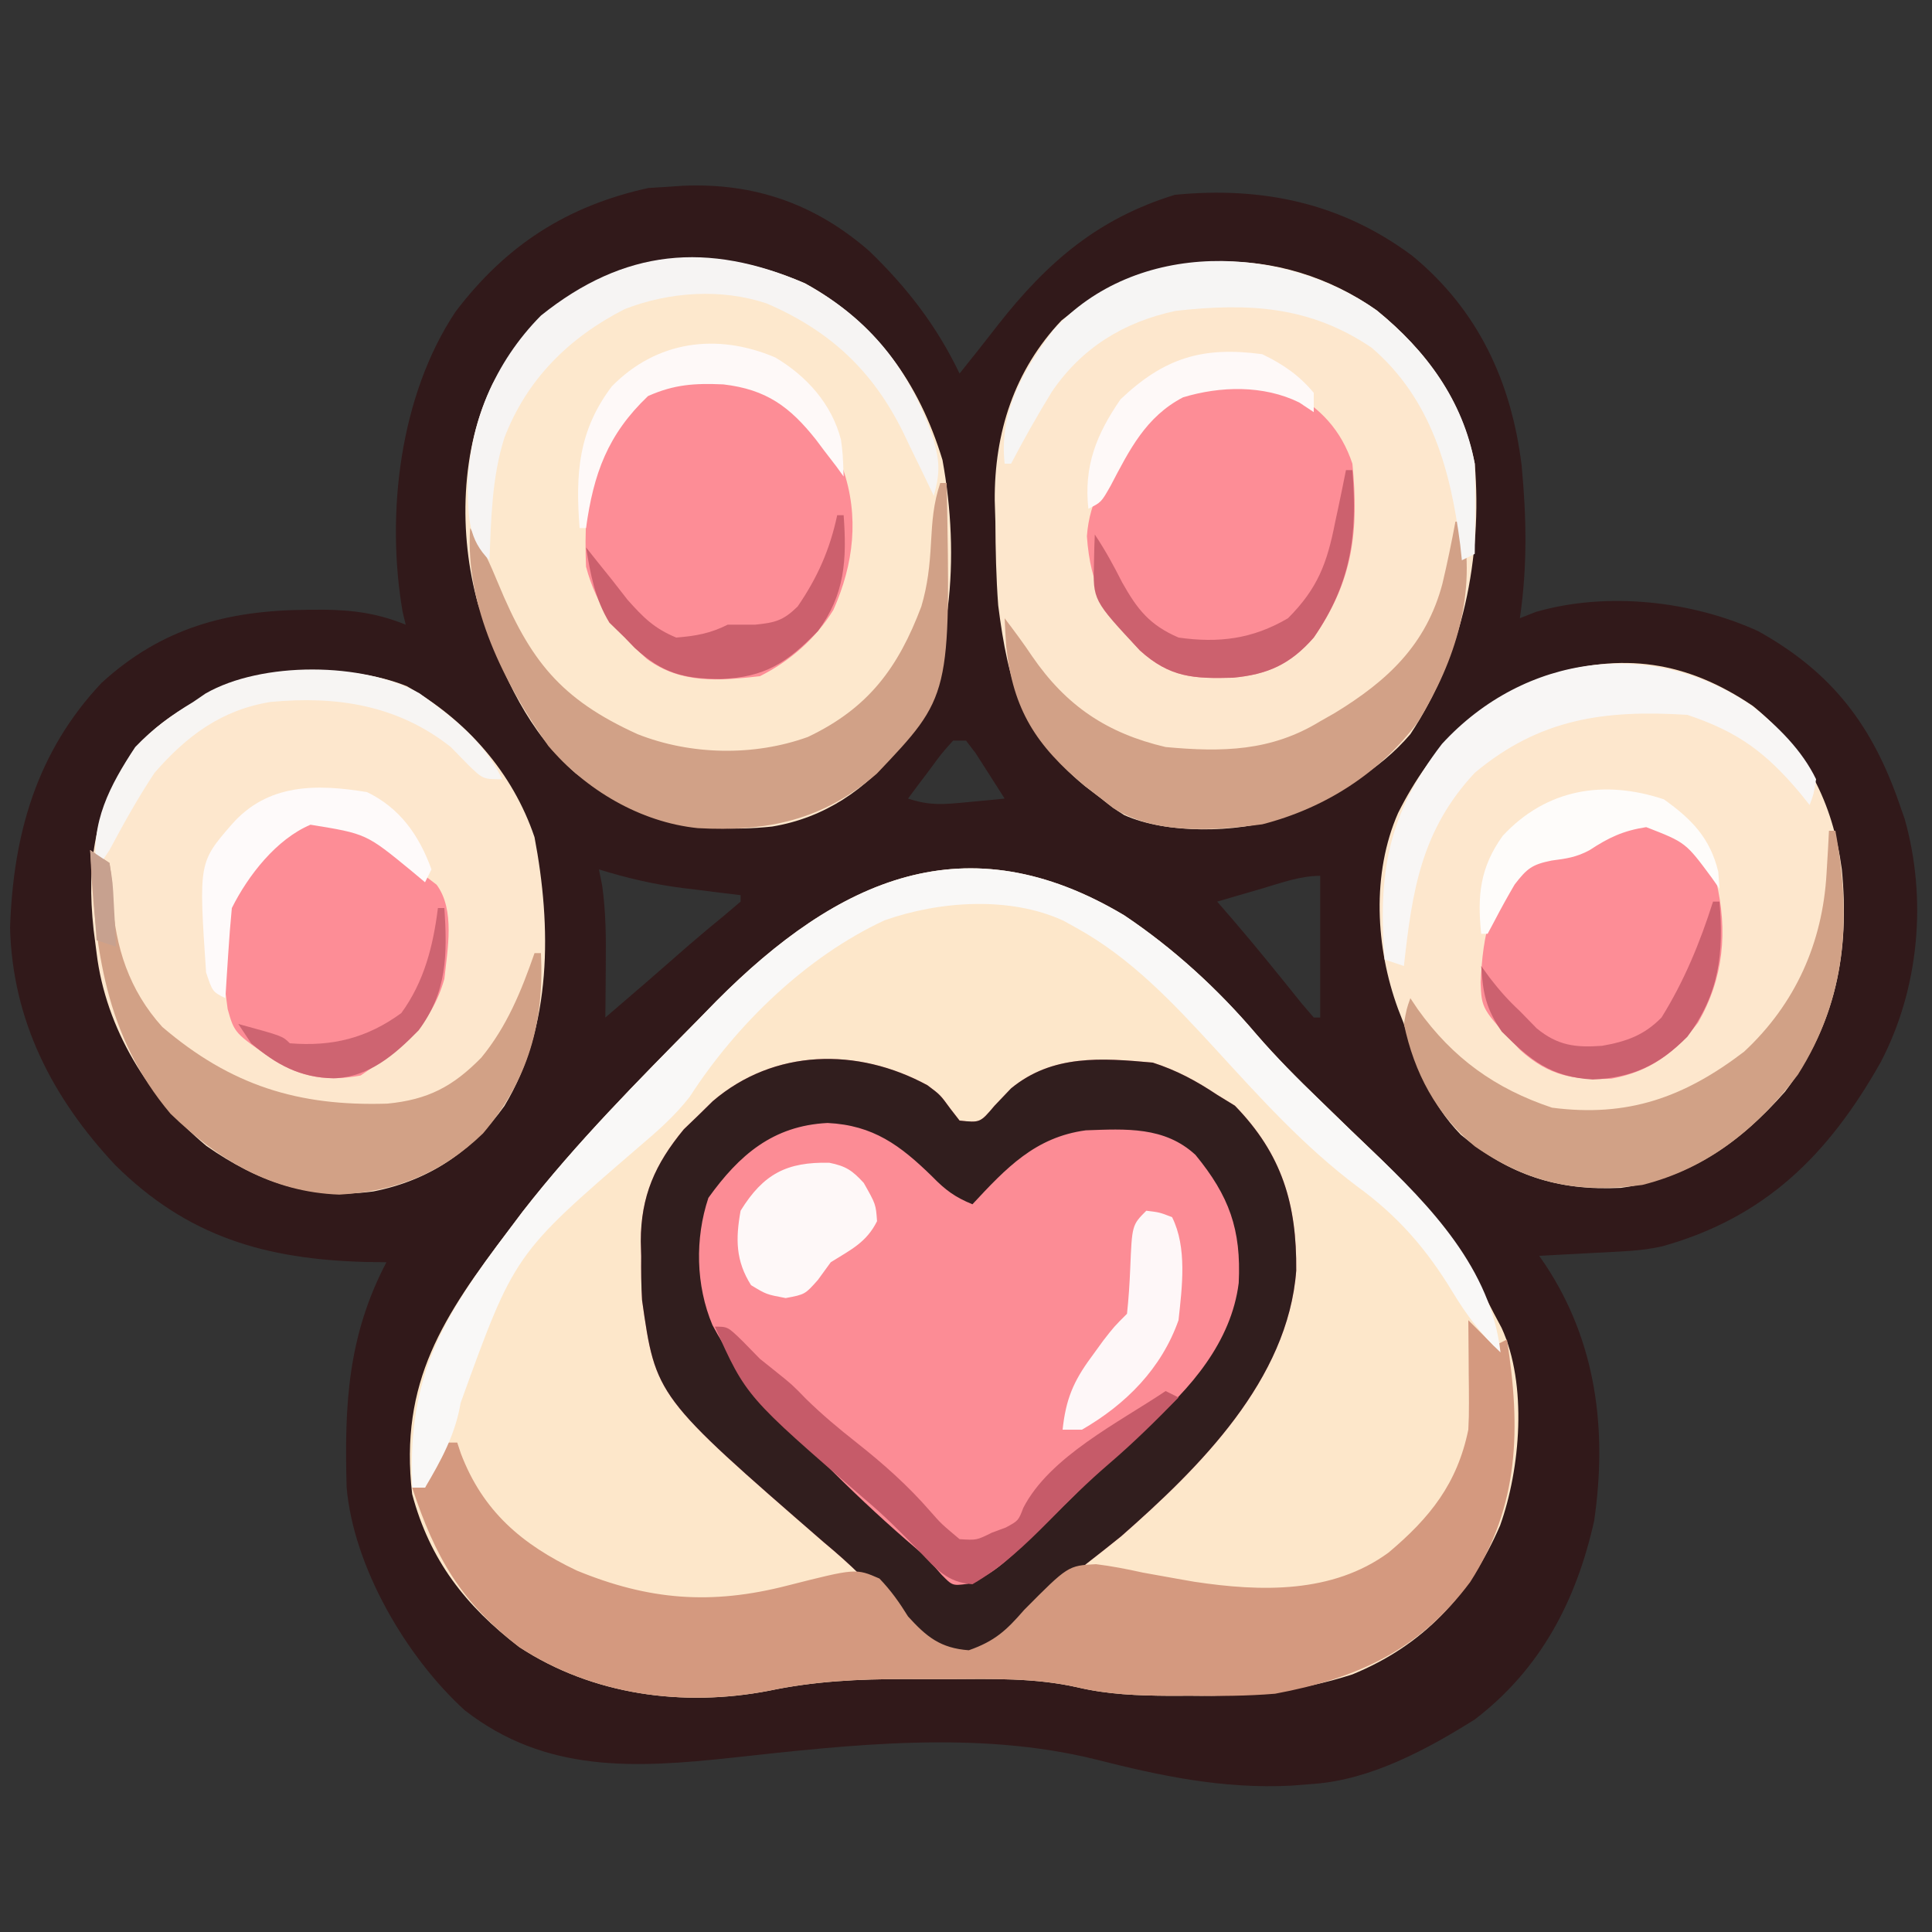 <?xml version="1.0" encoding="UTF-8"?>
<svg version="1.1" xmlns="http://www.w3.org/2000/svg" width="300" height="300">
<rect width="100%" height="100%" fill="#333333" stroke="none"/>
<path d="M0 0 C11.156 -0.498 20.622 2.832 29 10.152 C34.889 15.843 39.45 21.768 43 29.152 C45.035 26.618 47.058 24.078 49.043 21.504 C56.678 11.797 64.53 5.066 76.438 1.402 C90.022 0.077 102.337 2.674 113.34 10.902 C123.506 19.292 128.677 30.388 130.277 43.409 C131.038 51.477 131.187 59.126 130 67.152 C130.813 66.83 131.627 66.508 132.465 66.176 C143.492 62.983 156.675 64.435 167 69.152 C178.504 75.552 184.771 83.812 189 96.152 C189.248 96.857 189.495 97.563 189.75 98.289 C193.29 110.801 191.989 124.745 186 136.152 C177.943 150.395 168.169 160.196 152.118 164.678 C150.009 165.15 148.047 165.354 145.891 165.469 C144.759 165.532 144.759 165.532 143.605 165.596 C142.828 165.635 142.051 165.674 141.25 165.715 C140.457 165.758 139.664 165.801 138.848 165.846 C136.899 165.951 134.949 166.052 133 166.152 C133.326 166.625 133.652 167.099 133.988 167.586 C141.881 179.529 143.6 193.211 141.539 207.305 C138.761 219.739 133.227 230.328 123 238.152 C115.543 242.827 106.892 247.495 98 248.152 C96.244 248.29 96.244 248.29 94.453 248.43 C83.883 248.953 74.302 246.939 64.094 244.344 C45.739 239.818 26.263 242.059 7.699 244.085 C-7.396 245.713 -21.287 246.49 -33.832 236.727 C-42.87 228.505 -51.122 214.49 -52.177 202.069 C-52.527 189.357 -52.026 178.661 -46 167.152 C-47.065 167.138 -48.13 167.124 -49.227 167.109 C-64.704 166.69 -76.851 163.234 -88.113 152.055 C-97.848 141.66 -104.065 129.661 -104.438 115.215 C-103.952 100.68 -100.31 87.895 -90.23 77.191 C-80.842 68.609 -70.645 65.922 -58.25 65.84 C-57.025 65.831 -57.025 65.831 -55.776 65.823 C-51.137 65.879 -47.361 66.387 -43 68.152 C-43.16 67.491 -43.32 66.83 -43.484 66.148 C-46.106 50.914 -43.92 32.51 -35.246 19.527 C-27.438 9.259 -18.011 3.138 -5.312 0.34 C-3.541 0.24 -1.769 0.135 0 0 Z M42 86.152 C40.188 88.168 40.188 88.168 38.375 90.652 C37.743 91.488 37.112 92.323 36.461 93.184 C35.738 94.158 35.738 94.158 35 95.152 C38.427 96.295 40.611 96.061 44.188 95.715 C45.274 95.613 46.361 95.511 47.48 95.406 C48.312 95.322 49.143 95.239 50 95.152 C49.05 93.647 48.09 92.148 47.125 90.652 C46.324 89.399 46.324 89.399 45.508 88.121 C45.01 87.471 44.513 86.822 44 86.152 C43.34 86.152 42.68 86.152 42 86.152 Z M-13 106.152 C-12.836 106.959 -12.673 107.766 -12.504 108.598 C-11.911 112.78 -11.891 116.812 -11.938 121.027 C-11.942 121.811 -11.947 122.595 -11.951 123.402 C-11.963 125.319 -11.981 127.236 -12 129.152 C-7.617 125.408 -3.263 121.634 1.066 117.828 C2.854 116.279 4.668 114.773 6.5 113.277 C7.325 112.576 8.15 111.875 9 111.152 C9 110.822 9 110.492 9 110.152 C7.998 110.031 6.997 109.91 5.965 109.785 C4.622 109.616 3.28 109.447 1.938 109.277 C1.281 109.199 0.624 109.12 -0.053 109.039 C-4.534 108.465 -8.684 107.488 -13 106.152 Z M89.875 109.152 C89.216 109.343 88.558 109.534 87.879 109.73 C86.252 110.202 84.626 110.677 83 111.152 C83.804 112.08 84.609 113.009 85.438 113.965 C89.104 118.228 92.623 122.609 96.145 126.992 C96.757 127.705 97.369 128.418 98 129.152 C98.33 129.152 98.66 129.152 99 129.152 C99 121.892 99 114.632 99 107.152 C95.83 107.152 92.896 108.267 89.875 109.152 Z " fill="#31191A" transform="translate(106,28.848)"/>
<path d="M0 0 C7.669 5.139 14.546 11.435 20.52 18.465 C23.606 22.044 26.911 25.353 30.309 28.633 C31.104 29.405 31.104 29.405 31.915 30.193 C34.114 32.33 36.313 34.467 38.537 36.577 C46.658 44.3 52.398 51.819 57.438 61.875 C57.824 62.6 58.21 63.325 58.609 64.071 C62.639 72.843 61.526 85.947 58.375 94.75 C53.64 105.656 46.443 113.351 35.438 117.875 C27.014 120.582 19.12 121.317 10.312 121.188 C9.21 121.191 8.108 121.194 6.973 121.197 C2.07 121.165 -2.529 120.999 -7.309 119.871 C-13.88 118.395 -20.541 118.576 -27.239 118.614 C-29.492 118.625 -31.745 118.614 -33.998 118.602 C-41.206 118.595 -48.078 118.92 -55.159 120.412 C-68.466 122.975 -82.558 121.092 -93.938 113.625 C-102.275 107.233 -107.806 100.165 -110.562 89.875 C-112.593 72.396 -105.661 62.212 -95.562 48.875 C-94.843 47.92 -94.124 46.965 -93.383 45.98 C-85.062 35.294 -75.498 25.689 -66 16.062 C-65.126 15.167 -64.252 14.271 -63.351 13.348 C-44.399 -5.699 -24.549 -14.658 0 0 Z " fill="#FDE7CA" transform="translate(174.562,142.125)"/>
<path d="M0 0 C1.988 1.484 1.988 1.484 3.57 3.656 C4.038 4.26 4.506 4.863 4.988 5.484 C8.186 5.829 8.186 5.829 10.426 3.172 C11.271 2.285 12.117 1.398 12.988 0.484 C19.425 -4.816 27.048 -4.235 34.988 -3.516 C38.699 -2.322 41.755 -0.673 44.988 1.484 C46.35 2.32 46.35 2.32 47.738 3.172 C55.088 10.725 57.361 18.491 57.266 28.777 C55.993 45.781 42.228 59.364 30.055 70.062 C28.289 71.487 26.51 72.894 24.715 74.281 C22.656 75.944 20.78 77.602 18.887 79.438 C18.362 79.943 17.836 80.449 17.295 80.97 C15.823 82.402 14.366 83.849 12.91 85.297 C9.316 87.988 7.489 88.757 2.988 88.484 C0.114 86.701 -2.11 84.41 -4.449 81.984 C-5.779 80.671 -7.11 79.359 -8.441 78.047 C-9.066 77.419 -9.691 76.791 -10.335 76.145 C-12.173 74.325 -14.086 72.637 -16.074 70.984 C-42.188 48.307 -42.188 48.307 -44.313 33.368 C-44.449 31.086 -44.47 28.832 -44.449 26.547 C-44.479 25.407 -44.479 25.407 -44.51 24.244 C-44.504 17.2 -42.287 12.24 -37.828 6.84 C-37.084 6.124 -36.341 5.409 -35.574 4.672 C-34.833 3.944 -34.092 3.215 -33.328 2.465 C-23.804 -5.678 -10.859 -5.913 0 0 Z " fill="#FC8C95" transform="translate(144.012,168.516)"/>
<path d="M0 0 C7.726 6.288 13.247 13.92 15.203 23.793 C16.405 38.37 13.341 53.473 5.203 65.793 C0.288 71.534 -5.949 74.81 -12.797 77.793 C-13.926 78.344 -13.926 78.344 -15.078 78.906 C-21.826 81.107 -32.619 81.337 -39.234 78.355 C-40.965 77.246 -40.965 77.246 -42.797 75.793 C-43.639 75.148 -44.48 74.504 -45.348 73.84 C-55.043 65.814 -57.246 57.955 -58.797 45.793 C-59.12 41.455 -59.211 37.142 -59.234 32.793 C-59.267 31.708 -59.3 30.622 -59.334 29.504 C-59.403 18.996 -56.301 9.291 -48.961 1.547 C-34.558 -10.127 -14.961 -10.593 0 0 Z " fill="#FDE7CD" transform="translate(213.797,48.207)"/>
<path d="M0 0 C11.071 6.087 17.691 15.419 21.348 27.426 C24.062 42.296 23.04 59.253 14.605 72.129 C9.614 78.529 2.996 83.018 -5.111 84.346 C-17.017 85.579 -25.885 83.248 -35.605 76.078 C-42.888 69.757 -46.861 60.94 -50 52 C-50.371 50.946 -50.371 50.946 -50.75 49.871 C-53.829 38.943 -53.502 25.71 -48.477 15.547 C-37.734 -2.982 -19.748 -8.574 0 0 Z " fill="#FDE8CD" transform="translate(125,44)"/>
<path d="M0 0 C8.22 6.656 12.408 14.998 13.812 25.375 C15.048 38.189 12.88 49.477 5 59.875 C-1.945 67.793 -9.904 73.383 -20.516 74.828 C-30.309 75.303 -37.784 72.86 -45.348 66.582 C-50.202 61.583 -52.186 55.936 -54.188 49.375 C-54.487 48.607 -54.786 47.838 -55.094 47.047 C-58.597 37.51 -59.225 26.011 -55.084 16.598 C-49.889 6.252 -42.986 -0.47 -32.188 -4.625 C-20.379 -8.422 -10.303 -7.001 0 0 Z " fill="#FDE7CD" transform="translate(272.188,109.625)"/>
<path d="M0 0 C9.202 5.222 16.413 13.358 19.812 23.438 C22.459 37.333 22.57 52.874 15.125 65.188 C10.027 72.295 3.413 76.734 -5.188 78.438 C-15.04 79.773 -23.07 77.014 -31.145 71.371 C-40.103 63.932 -46.757 53.183 -48.188 41.438 C-48.342 40.232 -48.497 39.027 -48.656 37.785 C-49.786 27.229 -48.497 19.103 -42.562 10.125 C-38.951 5.65 -34.283 2.973 -29.188 0.438 C-28.451 0.061 -27.715 -0.315 -26.957 -0.703 C-19.179 -3.117 -7.559 -3.095 0 0 Z " fill="#FDE7CD" transform="translate(63.188,106.562)"/>
<path d="M0 0 C1.988 1.484 1.988 1.484 3.57 3.656 C4.038 4.26 4.506 4.863 4.988 5.484 C8.186 5.829 8.186 5.829 10.426 3.172 C11.271 2.285 12.117 1.398 12.988 0.484 C19.425 -4.816 27.048 -4.235 34.988 -3.516 C38.699 -2.322 41.755 -0.673 44.988 1.484 C46.35 2.32 46.35 2.32 47.738 3.172 C55.088 10.725 57.361 18.491 57.266 28.777 C55.993 45.781 42.228 59.364 30.055 70.062 C28.289 71.487 26.51 72.894 24.715 74.281 C22.656 75.944 20.78 77.602 18.887 79.438 C18.362 79.943 17.836 80.449 17.295 80.97 C15.823 82.402 14.366 83.849 12.91 85.297 C9.316 87.988 7.489 88.757 2.988 88.484 C0.114 86.701 -2.11 84.41 -4.449 81.984 C-5.779 80.671 -7.11 79.359 -8.441 78.047 C-9.066 77.419 -9.691 76.791 -10.335 76.145 C-12.173 74.325 -14.086 72.637 -16.074 70.984 C-42.188 48.307 -42.188 48.307 -44.313 33.368 C-44.449 31.086 -44.47 28.832 -44.449 26.547 C-44.479 25.407 -44.479 25.407 -44.51 24.244 C-44.504 17.2 -42.287 12.24 -37.828 6.84 C-37.084 6.124 -36.341 5.409 -35.574 4.672 C-34.833 3.944 -34.092 3.215 -33.328 2.465 C-23.804 -5.678 -10.859 -5.913 0 0 Z M-34.012 17.484 C-36.117 23.799 -35.971 31.08 -33.387 37.234 C-29.09 45.301 -23.113 51.68 -16.637 58.047 C-15.92 58.763 -15.203 59.479 -14.465 60.217 C-10.334 64.314 -6.102 68.233 -1.672 72.006 C-0.012 73.484 -0.012 73.484 2.176 75.984 C3.881 77.731 3.881 77.731 6.207 77.426 C10.033 76.131 12.465 73.684 15.301 70.922 C16.161 70.107 16.161 70.107 17.038 69.275 C20.815 65.677 24.51 62 28.16 58.273 C30.049 56.425 32.024 54.741 34.051 53.047 C40.839 47.18 47.193 39.852 48.336 30.699 C48.746 22.376 46.844 17.19 41.625 10.82 C36.826 6.38 30.809 6.779 24.59 7 C16.725 8.058 12.207 12.874 6.988 18.484 C4.297 17.388 2.791 16.281 0.738 14.172 C-4.215 9.332 -8.408 6.204 -15.512 5.859 C-23.979 6.282 -29.233 10.823 -34.012 17.484 Z " fill="#311E1E" transform="translate(144.012,168.516)"/>
<path d="M0 0 C1.98 1.98 1.98 1.98 4 4 C4.66 3.67 5.32 3.34 6 3 C8.139 16.711 7.982 28.694 0.285 40.668 C-7.592 51.234 -17.254 55.625 -30 58 C-34.386 58.367 -38.726 58.377 -43.125 58.312 C-44.227 58.316 -45.329 58.319 -46.465 58.322 C-51.367 58.29 -55.966 58.124 -60.746 56.996 C-67.318 55.52 -73.978 55.701 -80.677 55.739 C-82.93 55.75 -85.182 55.739 -87.436 55.727 C-94.644 55.72 -101.516 56.045 -108.597 57.537 C-121.903 60.1 -135.995 58.217 -147.375 50.75 C-156.437 43.788 -160.411 36.849 -164 26 C-163.34 26 -162.68 26 -162 26 C-161.691 25.216 -161.381 24.433 -161.062 23.625 C-160 21 -160 21 -159 19 C-158.34 19 -157.68 19 -157 19 C-156.816 19.557 -156.631 20.114 -156.441 20.688 C-153.042 29.631 -146.989 34.813 -138.438 38.875 C-127.236 43.483 -117.556 44.25 -105.73 41.207 C-95.112 38.515 -95.112 38.515 -91.438 40.117 C-89.656 41.97 -88.352 43.819 -87 46 C-84.126 49.162 -81.972 50.929 -77.562 51.25 C-73.519 49.831 -71.727 48.165 -68.969 44.984 C-62.154 38.115 -62.154 38.115 -57.819 37.883 C-55.357 38.186 -52.984 38.651 -50.562 39.188 C-48.788 39.515 -47.012 39.834 -45.234 40.145 C-43.915 40.376 -43.915 40.376 -42.568 40.612 C-32.203 42.178 -21.099 42.472 -12.379 36.078 C-5.947 30.664 -1.722 25.38 0 17 C0.077 15.632 0.108 14.261 0.098 12.891 C0.094 12.137 0.091 11.382 0.088 10.605 C0.08 9.828 0.071 9.051 0.062 8.25 C0.056 7.061 0.056 7.061 0.049 5.848 C0.037 3.898 0.019 1.949 0 0 Z " fill="#D4997F" transform="translate(228,205)"/>
<path d="M0 0 C6.267 2.836 9.795 7.547 13.582 13.102 C16.157 20.541 15.281 27.923 12.121 35.051 C9.393 39.49 5.367 43.021 0.707 45.352 C-5.621 46.06 -11.539 46.583 -16.855 42.664 C-21.599 38.4 -24.623 34.579 -26.293 28.352 C-26.401 25.647 -26.409 23.158 -26.23 20.477 C-26.16 19.416 -26.16 19.416 -26.089 18.335 C-25.418 10.877 -23.023 6.828 -17.605 1.914 C-12.313 -1.662 -6.125 -1.732 0 0 Z " fill="#FD8D96" transform="translate(117.293,59.648)"/>
<path d="M0 0 C4.855 2.58 8.08 6.088 9.809 11.273 C10.827 21.68 9.934 29.461 3.809 38.273 C0.16 42.432 -3.343 44.011 -8.777 44.512 C-14.813 44.672 -18.519 44.501 -23.191 40.273 C-28.465 34.631 -30.877 30.255 -31.418 22.547 C-31.027 16.902 -28.364 12.834 -25.191 8.273 C-24.761 7.642 -24.33 7.01 -23.887 6.359 C-18.16 -1.239 -8.878 -2.943 0 0 Z " fill="#FD8D96" transform="translate(200.191,60.727)"/>
<path d="M0 0 C7.669 5.139 14.546 11.435 20.52 18.465 C23.606 22.044 26.911 25.353 30.309 28.633 C31.104 29.405 31.104 29.405 31.915 30.193 C34.114 32.33 36.313 34.467 38.537 36.577 C47.583 45.18 56.958 54.897 58.438 67.875 C55.357 65.004 53.18 62.095 51 58.5 C46.916 51.772 42.493 46.679 36.125 42.062 C27.91 35.868 21.188 28.429 14.264 20.861 C7.651 13.67 1.091 6.622 -7.562 1.875 C-8.171 1.537 -8.779 1.2 -9.406 0.852 C-17.748 -3.001 -28.708 -2.22 -37.211 0.785 C-49.355 6.413 -60.26 17.005 -67.453 28.172 C-69.825 31.211 -72.45 33.497 -75.377 35.987 C-94.686 52.614 -94.686 52.614 -103.031 75.703 C-103.853 80.611 -106.05 84.627 -108.562 88.875 C-109.222 88.875 -109.882 88.875 -110.562 88.875 C-111.302 71.412 -105.827 62.432 -95.562 48.875 C-94.843 47.92 -94.124 46.965 -93.383 45.98 C-85.062 35.294 -75.498 25.689 -66 16.062 C-65.126 15.167 -64.252 14.271 -63.351 13.348 C-44.399 -5.699 -24.549 -14.658 0 0 Z " fill="#F9F8F7" transform="translate(174.562,142.125)"/>
<path d="M0 0 C3.786 2.151 5.962 4.705 7.488 8.824 C9.316 16.594 8.663 23.859 4.668 30.797 C1.09 35.523 -2.926 38.454 -8.816 39.5 C-14.683 39.755 -18.522 39.051 -23 35 C-28.941 28.655 -28.941 28.655 -29.09 24.496 C-28.723 17.131 -27.647 11.137 -22 6 C-19.446 4.837 -17.058 4.151 -14.32 3.551 C-11.822 3.089 -11.822 3.089 -9.312 1.312 C-6.015 -0.559 -3.728 -0.466 0 0 Z " fill="#FD8D96" transform="translate(259,128)"/>
<path d="M0 0 C6.651 0.097 11.221 4.474 16.062 8.625 C16.654 9.079 17.246 9.533 17.855 10 C20.755 13.904 19.545 20.041 19.062 24.625 C16.999 31.956 12.211 35.526 6.062 39.625 C1.043 40.566 -2.96 39.984 -7.312 37.312 C-13.537 33.047 -13.537 33.047 -14.586 29.32 C-14.702 28.431 -14.818 27.541 -14.938 26.625 C-15.074 25.653 -15.211 24.681 -15.352 23.68 C-15.814 16.703 -15.068 12.918 -10.562 7.438 C-9.054 5.802 -7.518 4.191 -5.938 2.625 C-3.938 0.625 -3.938 0.625 0 0 Z " fill="#FD8D96" transform="translate(49.938,127.375)"/>
<path d="M0 0 C0.33 0 0.66 0 1 0 C1.626 33.075 1.626 33.075 -9.855 45.137 C-18.189 52.377 -26.905 54.181 -37.637 53.594 C-46.605 52.672 -55.016 47.659 -60.844 40.844 C-67.674 31.178 -73.787 19.198 -73 7 C-71.14 9.789 -69.911 12.51 -68.642 15.598 C-63.713 27.494 -59.036 33.54 -47 39 C-38.765 42.261 -28.927 42.459 -20.562 39.438 C-11.146 34.972 -6.512 28.661 -2.934 19.172 C-1.944 15.81 -1.628 12.806 -1.438 9.312 C-1.246 5.918 -1.077 3.23 0 0 Z " fill="#D1A187" transform="translate(146,75)"/>
<path d="M0 0 C1.485 0.99 1.485 0.99 3 2 C3.371 4.504 3.371 4.504 3.438 7.562 C3.896 15.072 6.052 21.755 11.195 27.457 C21.825 36.545 32.305 39.813 46.145 39.371 C52.458 38.763 56.331 36.717 60.73 32.238 C64.725 27.376 66.945 21.9 69 16 C69.33 16 69.66 16 70 16 C70.521 26.773 68.06 35.662 61 44 C54.644 50.141 47.469 53.021 38.688 53.5 C28.172 53.119 19.911 48.129 12.484 40.949 C2.247 28.796 0.701 15.207 0 0 Z " fill="#D2A186" transform="translate(14,132)"/>
<path d="M0 0 C0.33 0 0.66 0 1 0 C3.332 11.108 0.068 21.45 -5.75 31 C-11.714 39.053 -20.326 44.527 -30 47 C-37.458 47.975 -46.621 48.65 -53.168 44.453 C-53.773 43.974 -54.377 43.494 -55 43 C-55.842 42.355 -56.684 41.711 -57.551 41.047 C-65.117 34.783 -68.691 29.199 -69.75 19.438 C-69.849 17.959 -69.938 16.48 -70 15 C-68.52 16.948 -67.07 18.895 -65.711 20.93 C-60.44 28.605 -54.079 32.877 -45 35 C-36.202 35.81 -28.622 35.678 -21 31 C-20.254 30.576 -19.507 30.152 -18.738 29.715 C-10.517 24.704 -4.54 19.108 -2.027 9.658 C-1.266 6.451 -0.604 3.24 0 0 Z " fill="#D2A187" transform="translate(226,81)"/>
<path d="M0 0 C0.33 0 0.66 0 1 0 C3.524 13.571 2.706 26.009 -4.832 37.887 C-11.099 46.156 -18.793 52.462 -29 55 C-38.972 56.358 -46.71 54.752 -55 49 C-60.987 44.031 -64.395 37.601 -66 30 C-65.594 27.672 -65.594 27.672 -65 26 C-64.611 26.58 -64.221 27.16 -63.82 27.758 C-58.414 35.306 -51.834 40.047 -43 43 C-31.236 44.527 -22.5 41.41 -13.188 34.312 C-5.193 26.887 -0.983 17.367 -0.375 6.625 C-0.3 5.38 -0.225 4.135 -0.148 2.852 C-0.075 1.44 -0.075 1.44 0 0 Z " fill="#D1A186" transform="translate(284,129)"/>
<path d="M0 0 C7.658 6.232 13.377 13.945 15.203 23.793 C15.271 26.209 15.288 28.626 15.266 31.043 C15.257 32.306 15.248 33.57 15.238 34.871 C15.227 35.835 15.215 36.8 15.203 37.793 C14.213 38.288 14.213 38.288 13.203 38.793 C13.117 37.994 13.03 37.195 12.941 36.371 C11.451 24.72 8.408 13.698 -0.797 5.793 C-10.391 -0.701 -19.889 -1.203 -31.242 0.066 C-39.34 1.804 -45.8 5.791 -50.445 12.59 C-52.694 16.256 -54.803 19.982 -56.797 23.793 C-57.127 23.793 -57.457 23.793 -57.797 23.793 C-58.67 15.762 -54.951 9.369 -50.234 3.043 C-37.391 -11.108 -14.596 -10.334 0 0 Z " fill="#F6F5F4" transform="translate(213.797,48.207)"/>
<path d="M0 0 C3.865 3.102 7.572 6.748 9.75 11.25 C9.402 13.492 9.402 13.492 8.75 15.25 C8.265 14.647 7.781 14.043 7.281 13.422 C1.977 7.098 -2.378 3.874 -10.25 1.25 C-23.07 0.451 -33.146 1.802 -43.25 10.25 C-51.563 19.16 -52.975 28.596 -54.25 40.25 C-55.24 39.92 -56.23 39.59 -57.25 39.25 C-58.272 25.857 -56.808 16.795 -48.355 5.781 C-35.478 -8.276 -15.515 -10.816 0 0 Z " fill="#F8F6F5" transform="translate(272.25,109.75)"/>
<path d="M0 0 C10.164 5.588 16.377 13.455 20 24.438 C20.968 27.776 20.925 29.683 20 33 C19.481 31.915 18.961 30.829 18.426 29.711 C17.722 28.265 17.017 26.82 16.312 25.375 C15.973 24.662 15.633 23.949 15.283 23.215 C10.571 13.614 3.947 7.387 -5.938 3.125 C-12.992 0.755 -21.102 1.307 -28 4 C-36.627 8.402 -43.18 14.849 -46.688 24 C-48.631 30.159 -48.736 36.588 -49 43 C-52.271 39.729 -52.235 36.504 -52.375 32.062 C-52.285 21.92 -48.178 12.242 -41 5 C-28.11 -5.345 -15.146 -6.576 0 0 Z " fill="#F6F4F3" transform="translate(125,44)"/>
<path d="M0 0 C2 0 2 0 4.312 2.25 C5.643 3.611 5.643 3.611 7 5 C8.238 5.99 8.238 5.99 9.5 7 C12 9 12 9 14.188 11.25 C16.697 13.704 19.247 15.831 22 18 C26.158 21.285 29.969 24.664 33.453 28.672 C35.158 30.614 35.158 30.614 38 33 C40.651 33.17 40.651 33.17 43 32 C43.722 31.732 44.444 31.464 45.188 31.188 C47.133 30.135 47.133 30.135 47.906 28.125 C51.995 20.181 62.745 14.877 70 10 C70.99 10.495 70.99 10.495 72 11 C68.514 14.584 64.988 18.061 61.188 21.312 C57.937 24.103 54.933 27.062 51.938 30.125 C48.162 33.924 44.643 37.307 40 40 C36.109 39.74 34.336 37.619 31.75 34.875 C29.024 32.052 26.316 29.338 23.312 26.812 C4.868 10.86 4.868 10.86 0 0 Z " fill="#C65B69" transform="translate(111,206)"/>
<path d="M0 0 C2.599 0.523 3.583 1.196 5.359 3.137 C7.234 6.449 7.234 6.449 7.422 9.074 C5.76 12.399 3.352 13.493 0.234 15.449 C-0.426 16.357 -1.086 17.264 -1.766 18.199 C-3.766 20.449 -3.766 20.449 -6.766 21.012 C-9.766 20.449 -9.766 20.449 -12.141 19.012 C-14.543 15.223 -14.553 11.816 -13.766 7.449 C-10.215 1.695 -6.566 -0.139 0 0 Z " fill="#FEF8F8" transform="translate(128.766,180.551)"/>
<path d="M0 0 C5.115 2.485 8.071 6.695 10 12 C9.67 12.66 9.34 13.32 9 14 C8.31 13.422 7.621 12.845 6.91 12.25 C-0.132 6.462 -0.132 6.462 -8.789 5.062 C-14.084 7.308 -18.463 12.925 -21 18 C-21.23 20.371 -21.411 22.747 -21.562 25.125 C-21.646 26.406 -21.73 27.688 -21.816 29.008 C-21.907 30.489 -21.907 30.489 -22 32 C-24 31 -24 31 -25 28 C-26.146 10.938 -26.146 10.938 -21 5 C-15.442 -1.324 -7.925 -1.313 0 0 Z " fill="#FEFAFA" transform="translate(57,123)"/>
<path d="M0 0 C5.224 3.761 9.988 7.423 12.855 13.336 C9.855 13.336 9.855 13.336 7.543 11.086 C6.656 10.178 5.769 9.271 4.855 8.336 C-3.394 1.813 -12.871 0.361 -23.145 1.336 C-30.763 2.577 -36.13 6.582 -41.145 12.336 C-43.724 16.217 -45.948 20.229 -48.145 24.336 C-48.805 25.326 -49.465 26.316 -50.145 27.336 C-51.136 20.065 -48.1 14.326 -44.145 8.336 C-41.409 5.467 -38.527 3.383 -35.145 1.336 C-34.199 0.688 -34.199 0.688 -33.234 0.027 C-24.53 -4.974 -8.732 -4.915 0 0 Z " fill="#F7F5F3" transform="translate(65.145,107.664)"/>
<path d="M0 0 C2.062 0.25 2.062 0.25 4 1 C6.366 5.732 5.553 11.883 5 17 C2.356 24.498 -3.162 30.066 -10 34 C-10.99 34 -11.98 34 -13 34 C-12.501 29.323 -11.347 26.524 -8.562 22.75 C-7.945 21.899 -7.328 21.048 -6.691 20.172 C-5 18 -5 18 -3 16 C-2.749 13.674 -2.596 11.337 -2.5 9 C-2.222 2.222 -2.222 2.222 0 0 Z " fill="#FEF7F8" transform="translate(178,188)"/>
<path d="M0 0 C0.33 0 0.66 0 1 0 C1.509 6.903 1.207 12.305 -3 18 C-7.801 22.908 -11.178 25.172 -18.125 25.438 C-23.926 25.399 -27.126 24.518 -31.418 20.633 C-31.94 20.094 -32.462 19.555 -33 19 C-33.784 18.237 -34.568 17.474 -35.375 16.688 C-37.615 12.983 -38.298 9.237 -39 5 C-38.443 5.701 -37.886 6.402 -37.312 7.125 C-36.168 8.548 -36.168 8.548 -35 10 C-34.196 11.031 -33.391 12.062 -32.562 13.125 C-30.095 15.894 -28.412 17.585 -25 19 C-21.961 18.762 -19.722 18.361 -17 17 C-15.583 17 -14.167 17 -12.75 17 C-9.666 16.692 -8.38 16.373 -6.145 14.18 C-3.058 9.684 -1.132 5.318 0 0 Z " fill="#CC606D" transform="translate(130,80)"/>
<path d="M0 0 C0.33 0 0.66 0 1 0 C1.808 10.119 0.813 17.518 -5 26 C-8.644 30.162 -12.154 31.738 -17.586 32.238 C-23.621 32.399 -27.328 32.227 -32 28 C-39.296 20.195 -39.296 20.195 -39.125 14.312 C-39.107 13.504 -39.089 12.696 -39.07 11.863 C-39.047 11.248 -39.024 10.634 -39 10 C-37.361 12.458 -36.077 14.814 -34.75 17.438 C-32.404 21.613 -30.52 24.039 -26 26 C-19.762 26.888 -14.498 26.234 -9 23 C-4.39 18.376 -2.927 14.459 -1.688 8.125 C-1.519 7.341 -1.351 6.558 -1.178 5.75 C-0.769 3.837 -0.382 1.919 0 0 Z " fill="#CC616E" transform="translate(209,73)"/>
<path d="M0 0 C4.328 3.091 7.175 6.007 8.438 11.25 C8.499 12.116 8.561 12.982 8.625 13.875 C8.037 13.04 8.037 13.04 7.438 12.188 C3.379 6.696 3.379 6.696 -2.75 4.312 C-6.341 4.87 -8.537 5.915 -11.555 7.891 C-13.58 8.986 -15.168 9.207 -17.438 9.5 C-20.469 10.113 -21.249 10.711 -23.18 13.219 C-24.248 15.039 -25.273 16.885 -26.246 18.758 C-26.619 19.456 -26.991 20.155 -27.375 20.875 C-27.705 20.875 -28.035 20.875 -28.375 20.875 C-28.994 14.935 -28.568 10.609 -25.043 5.672 C-18.25 -1.646 -9.303 -3.101 0 0 Z " fill="#FEFCFA" transform="translate(258.375,124.125)"/>
<path d="M0 0 C4.885 2.896 8.785 7.23 10.215 12.797 C10.5 15 10.5 15 10.625 18.5 C10.254 17.984 9.883 17.469 9.5 16.938 C8.572 15.731 8.572 15.731 7.625 14.5 C6.987 13.649 6.987 13.649 6.336 12.781 C2.293 7.678 -1.355 4.969 -8.055 4.188 C-12.501 3.995 -15.651 4.178 -19.75 6 C-26.003 11.955 -28.213 18.038 -29.375 26.5 C-29.705 26.5 -30.035 26.5 -30.375 26.5 C-31.026 18.081 -30.589 11.403 -25.375 4.5 C-18.445 -2.571 -9.086 -3.857 0 0 Z " fill="#FEF9F8" transform="translate(120.375,55.5)"/>
<path d="M0 0 C0.33 0 0.66 0 1 0 C1.692 8.089 0.945 14.365 -4 21 C-8.354 25.371 -12.509 27.356 -18.688 27.625 C-25.162 27.228 -28.301 24.699 -32.812 20.188 C-35.242 16.648 -35.746 14.242 -36 10 C-35.567 10.598 -35.134 11.196 -34.688 11.812 C-33.198 13.744 -31.785 15.348 -30 17 C-29.134 17.887 -28.267 18.774 -27.375 19.688 C-24.112 22.359 -21.383 22.694 -17.234 22.395 C-13.424 21.722 -10.692 20.744 -8 18 C-4.471 12.324 -2.02 6.355 0 0 Z " fill="#CC616F" transform="translate(266,140)"/>
<path d="M0 0 C3.162 1.519 5.755 3.286 8 6 C8 6.99 8 7.98 8 9 C7.258 8.505 6.515 8.01 5.75 7.5 C0.228 4.778 -6.504 4.935 -12.309 6.703 C-18.079 9.718 -20.61 14.838 -23.555 20.453 C-25 23 -25 23 -27 24 C-27.72 17.377 -25.764 12.463 -22 7 C-15.232 0.582 -9.309 -1.254 0 0 Z " fill="#FEF9F8" transform="translate(196,55)"/>
<path d="M0 0 C0.33 0 0.66 0 1 0 C1.477 7.208 1.43 13.04 -3 19 C-6.716 22.803 -10.73 26.273 -16.188 26.438 C-21.4 26.335 -25.073 24.343 -29 21 C-29.66 20.01 -30.32 19.02 -31 18 C-24.125 19.875 -24.125 19.875 -23 21 C-16.399 21.539 -11.02 20.204 -5.688 16.312 C-2.149 11.463 -0.738 5.908 0 0 Z " fill="#CE6471" transform="translate(68,141)"/>
<path d="M0 0 C1.485 0.99 1.485 0.99 3 2 C3.512 5.039 3.512 5.039 3.688 8.625 C3.753 9.814 3.819 11.002 3.887 12.227 C3.924 13.142 3.961 14.057 4 15 C3.01 14.67 2.02 14.34 1 14 C0.67 9.38 0.34 4.76 0 0 Z " fill="#C7A18F" transform="translate(14,132)"/>
</svg>

